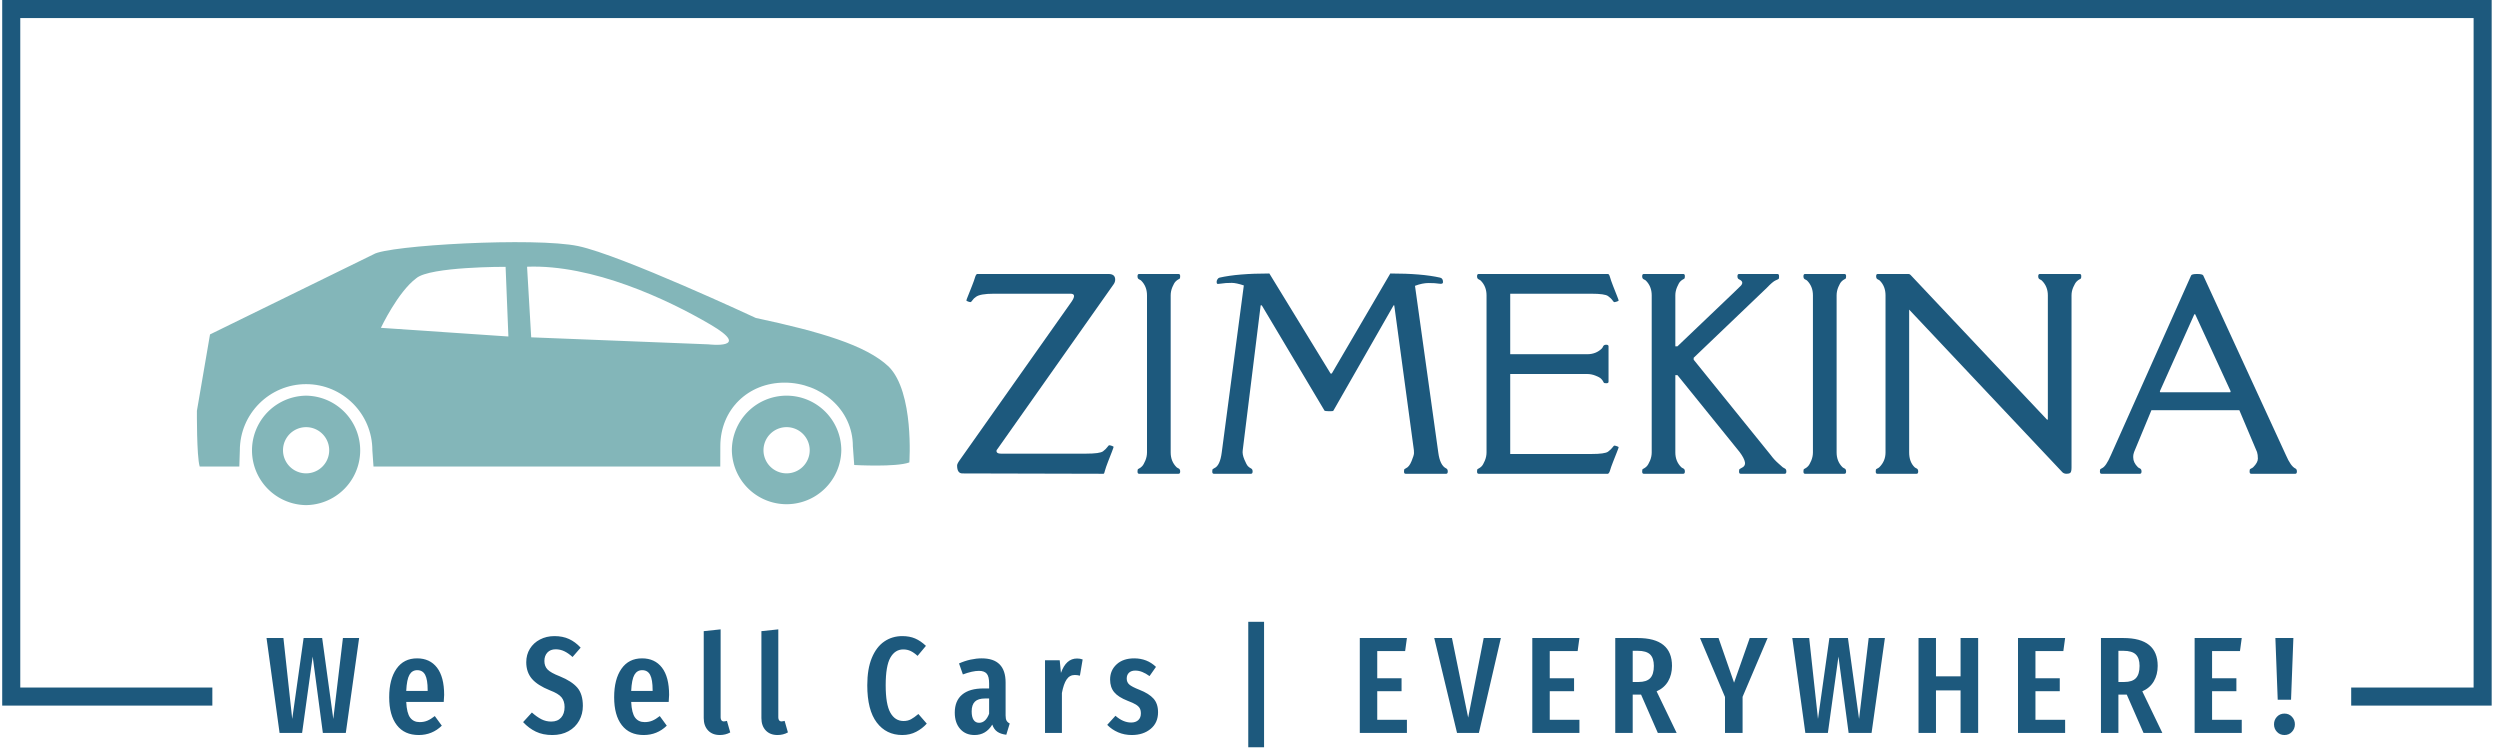 <svg xmlns="http://www.w3.org/2000/svg" version="1.1" xmlns:xlink="http://www.w3.org/1999/xlink" xmlns:svgjs="http://svgjs.dev/svgjs" width="1500" height="450" viewBox="0 0 1500 450"><g transform="matrix(1,0,0,1,-1.835,-0.823)"><svg viewBox="0 0 376 113" data-background-color="#ffffff" preserveAspectRatio="xMidYMid meet" height="450" width="1500" xmlns="http://www.w3.org/2000/svg" xmlns:xlink="http://www.w3.org/1999/xlink"><g id="tight-bounds" transform="matrix(1,0,0,1,0.46,0.207)"><svg viewBox="0 0 375.08 112.586" height="112.586" width="375.08"><g><svg></svg></g><g><svg viewBox="0 0 375.08 112.586" height="112.586" width="375.08"><g transform="matrix(1,0,0,1,-10.22,-70.444)"><path d="M10.22 176.756v-106.312h375.08v106.312h-21.167l0-2.722h18.445v-100.868h-369.636v100.868h28.939l0 2.722z" fill="#1d597d" fill-rule="nonzero" stroke="none" stroke-width="1" stroke-linecap="butt" stroke-linejoin="miter" stroke-miterlimit="10" stroke-dasharray="" stroke-dashoffset="0" font-family="none" font-weight="none" font-size="none" text-anchor="none" style="mix-blend-mode: normal" data-fill-palette-color="tertiary"></path><g><path transform="translate(49.755,180.876) scale(0.414,0.414)" d="M28.5-34.55h5.9l-4.85 34.55h-8.35l-3.7-27.8-3.85 27.8h-8.2l-4.75-34.55h6.15l3.2 29.45 4.15-29.45h6.75l4.05 29.45zM65.34-13.85c0 0.3-0.05 1.15-0.15 2.55v0h-13.65c0.133 2.733 0.61 4.64 1.43 5.72 0.813 1.087 1.97 1.63 3.47 1.63v0c1.033 0 1.967-0.177 2.8-0.53 0.833-0.347 1.733-0.903 2.7-1.67v0l2.55 3.5c-2.333 2.267-5.133 3.4-8.4 3.4v0c-3.467 0-6.123-1.2-7.97-3.6-1.853-2.4-2.78-5.783-2.78-10.15v0c0-4.367 0.883-7.817 2.65-10.35 1.767-2.533 4.267-3.8 7.5-3.8v0c3.1 0 5.517 1.123 7.25 3.37 1.733 2.253 2.6 5.563 2.6 9.93zM59.34-15.3v-0.35c0-2.5-0.3-4.327-0.9-5.48-0.6-1.147-1.567-1.72-2.9-1.72v0c-1.233 0-2.173 0.557-2.82 1.67-0.653 1.12-1.047 3.08-1.18 5.88v0zM105.47-35.25c2 0 3.767 0.35 5.3 1.05 1.533 0.7 2.95 1.75 4.25 3.15v0l-2.95 3.4c-1.033-0.933-2.04-1.633-3.02-2.1-0.987-0.467-2.03-0.7-3.13-0.7v0c-1.267 0-2.267 0.39-3 1.17-0.733 0.787-1.1 1.813-1.1 3.08v0c0 1.267 0.383 2.3 1.15 3.1 0.767 0.8 2.267 1.633 4.5 2.5v0c2.867 1.167 4.977 2.533 6.33 4.1 1.347 1.567 2.02 3.783 2.02 6.65v0c0 1.967-0.45 3.757-1.35 5.37-0.9 1.62-2.19 2.897-3.87 3.83-1.687 0.933-3.647 1.4-5.88 1.4v0c-2.3 0-4.3-0.41-6-1.23-1.7-0.813-3.25-1.97-4.65-3.47v0l3.2-3.5c1.2 1.067 2.35 1.883 3.45 2.45 1.1 0.567 2.3 0.85 3.6 0.85v0c1.533 0 2.727-0.477 3.58-1.43 0.847-0.947 1.27-2.237 1.27-3.87v0c0-1.433-0.373-2.61-1.12-3.53-0.753-0.913-2.147-1.753-4.18-2.52v0c-3.067-1.233-5.273-2.65-6.62-4.25-1.353-1.6-2.03-3.6-2.03-6v0c0-1.833 0.443-3.467 1.33-4.9 0.88-1.433 2.103-2.557 3.67-3.37 1.567-0.82 3.317-1.23 5.25-1.23zM147.21-13.85c0 0.3-0.05 1.15-0.15 2.55v0h-13.65c0.133 2.733 0.61 4.64 1.43 5.72 0.813 1.087 1.97 1.63 3.47 1.63v0c1.033 0 1.967-0.177 2.8-0.53 0.833-0.347 1.733-0.903 2.7-1.67v0l2.55 3.5c-2.333 2.267-5.133 3.4-8.4 3.4v0c-3.467 0-6.123-1.2-7.97-3.6-1.853-2.4-2.78-5.783-2.78-10.15v0c0-4.367 0.883-7.817 2.65-10.35 1.767-2.533 4.267-3.8 7.5-3.8v0c3.1 0 5.517 1.123 7.25 3.37 1.733 2.253 2.6 5.563 2.6 9.93zM141.21-15.3v-0.35c0-2.5-0.3-4.327-0.9-5.48-0.6-1.147-1.567-1.72-2.9-1.72v0c-1.233 0-2.173 0.557-2.82 1.67-0.653 1.12-1.047 3.08-1.18 5.88v0zM165.66 0.75c-1.8 0-3.227-0.56-4.28-1.68-1.047-1.113-1.57-2.603-1.57-4.47v0-31.65l6.15-0.65v32.05c0 0.433 0.1 0.783 0.3 1.05 0.2 0.267 0.5 0.4 0.9 0.4v0c0.233 0 0.457-0.033 0.67-0.1 0.22-0.067 0.363-0.1 0.43-0.1v0l1.2 4.2c-1.133 0.633-2.4 0.95-3.8 0.95zM186.65 0.75c-1.8 0-3.227-0.56-4.28-1.68-1.047-1.113-1.57-2.603-1.57-4.47v0-31.65l6.15-0.65v32.05c0 0.433 0.1 0.783 0.3 1.05 0.2 0.267 0.5 0.4 0.9 0.4v0c0.233 0 0.457-0.033 0.67-0.1 0.22-0.067 0.363-0.1 0.43-0.1v0l1.2 4.2c-1.133 0.633-2.4 0.95-3.8 0.95zM232.08-35.25c1.767 0 3.323 0.29 4.67 0.87 1.353 0.587 2.663 1.48 3.93 2.68v0l-3.05 3.65c-0.867-0.8-1.71-1.393-2.53-1.78-0.813-0.38-1.703-0.57-2.67-0.57v0c-2 0-3.567 1-4.7 3-1.133 2-1.7 5.35-1.7 10.05v0c0 4.633 0.567 7.957 1.7 9.97 1.133 2.02 2.733 3.03 4.8 3.03v0c1.033 0 1.933-0.21 2.7-0.63 0.767-0.413 1.667-1.053 2.7-1.92v0l3.05 3.5c-1.067 1.2-2.35 2.19-3.85 2.97-1.5 0.787-3.183 1.18-5.05 1.18v0c-3.9 0-7-1.517-9.3-4.55-2.3-3.033-3.45-7.55-3.45-13.55v0c0-3.967 0.55-7.283 1.65-9.95 1.1-2.667 2.607-4.657 4.52-5.97 1.92-1.32 4.113-1.98 6.58-1.98zM269.67-6.4c0 0.867 0.117 1.507 0.35 1.92 0.233 0.42 0.617 0.763 1.15 1.03v0l-1.25 4.1c-1.367-0.167-2.457-0.533-3.27-1.1-0.82-0.567-1.43-1.433-1.83-2.6v0c-1.533 2.533-3.683 3.8-6.45 3.8v0c-2.2 0-3.95-0.743-5.25-2.23-1.3-1.48-1.95-3.453-1.95-5.92v0c0-2.867 0.893-5.05 2.68-6.55 1.78-1.5 4.37-2.25 7.77-2.25v0h2.05v-1.85c0-1.667-0.29-2.843-0.87-3.53-0.587-0.68-1.53-1.02-2.83-1.02v0c-1.567 0-3.517 0.433-5.85 1.3v0l-1.4-4c1.333-0.6 2.717-1.06 4.15-1.38 1.433-0.313 2.8-0.47 4.1-0.47v0c5.8 0 8.7 2.933 8.7 8.8v0zM260.02-3.7c1.6 0 2.817-1.1 3.65-3.3v0-5.55h-1.45c-1.7 0-2.94 0.383-3.72 1.15-0.787 0.767-1.18 1.95-1.18 3.55v0c0 1.367 0.233 2.4 0.7 3.1 0.467 0.7 1.133 1.05 2 1.05zM295.66-27.1c0.767 0 1.45 0.117 2.05 0.35v0l-1 5.9c-0.667-0.167-1.283-0.25-1.85-0.25v0c-1.267 0-2.267 0.55-3 1.65-0.733 1.1-1.3 2.733-1.7 4.9v0 14.55h-6.15v-26.45h5.35l0.45 4.6c1.233-3.5 3.183-5.25 5.85-5.25zM316.45-27.15c3.133 0 5.783 1.033 7.95 3.1v0l-2.35 3.35c-0.933-0.667-1.817-1.167-2.65-1.5-0.833-0.333-1.683-0.5-2.55-0.5v0c-0.967 0-1.723 0.257-2.27 0.77-0.553 0.52-0.83 1.23-0.83 2.13v0c0 0.9 0.31 1.623 0.93 2.17 0.613 0.553 1.853 1.197 3.72 1.93v0c2.3 0.9 4 1.967 5.1 3.2 1.1 1.233 1.65 2.883 1.65 4.95v0c0 2.567-0.9 4.59-2.7 6.07-1.8 1.487-4.083 2.23-6.85 2.23v0c-1.8 0-3.457-0.327-4.97-0.98-1.52-0.647-2.847-1.553-3.98-2.72v0l3-3.3c1.867 1.633 3.767 2.45 5.7 2.45v0c1.1 0 1.967-0.29 2.6-0.87 0.633-0.587 0.95-1.397 0.95-2.43v0c0-0.767-0.133-1.39-0.4-1.87-0.267-0.487-0.733-0.94-1.4-1.36-0.667-0.413-1.667-0.87-3-1.37v0c-2.3-0.9-3.94-1.95-4.92-3.15-0.987-1.2-1.48-2.733-1.48-4.6v0c0-2.233 0.793-4.077 2.38-5.53 1.58-1.447 3.703-2.17 6.37-2.17zM357.98-40.45h5.75v45.65h-5.75zM398.57-34.55h17.15l-0.65 4.75h-10.15v9.9h8.85v4.7h-8.85v10.4h10.8v4.8h-17.15zM443.66-34.55h6.25l-8 34.55h-7.95l-8.3-34.55h6.45l5.9 28.95zM461.35-34.55h17.15l-0.65 4.75h-10.15v9.9h8.85v4.7h-8.85v10.4h10.8v4.8h-17.15zM513.89 0h-6.85l-6.1-13.95h-0.6-2.45v13.95h-6.35v-34.55h8.15c8.333 0 12.5 3.383 12.5 10.15v0c0 2.1-0.467 3.96-1.4 5.58-0.933 1.613-2.333 2.837-4.2 3.67v0zM499.99-18.55c1.967 0 3.393-0.467 4.28-1.4 0.88-0.933 1.32-2.417 1.32-4.45v0c0-1.9-0.457-3.293-1.37-4.18-0.92-0.88-2.43-1.32-4.53-1.32v0h-1.8v11.35zM540.48-34.55h6.5l-9.1 21.4v13.15h-6.4v-13.1l-9.1-21.45h6.75l5.65 16.25zM583.77-34.55h5.9l-4.85 34.55h-8.35l-3.7-27.8-3.85 27.8h-8.2l-4.75-34.55h6.15l3.2 29.45 4.15-29.45h6.75l4.05 29.45zM623.61 0h-6.4v-15.5h-8.95v15.5h-6.35v-34.55h6.35v13.95h8.95v-13.95h6.4zM638.11-34.55h17.15l-0.65 4.75h-10.15v9.9h8.85v4.7h-8.85v10.4h10.8v4.8h-17.15zM690.65 0h-6.85l-6.1-13.95h-0.6-2.45v13.95h-6.35v-34.55h8.15c8.333 0 12.5 3.383 12.5 10.15v0c0 2.1-0.467 3.96-1.4 5.58-0.933 1.613-2.333 2.837-4.2 3.67v0zM676.75-18.55c1.967 0 3.39-0.467 4.27-1.4 0.887-0.933 1.33-2.417 1.33-4.45v0c0-1.9-0.46-3.293-1.38-4.18-0.913-0.88-2.42-1.32-4.52-1.32v0h-1.8v11.35zM702.39-34.55h17.15l-0.65 4.75h-10.15v9.9h8.85v4.7h-8.85v10.4h10.8v4.8h-17.15zM731.78-34.55h6.55l-0.85 22.45h-4.85zM735.08-7.05c1.1 0 2.007 0.383 2.72 1.15 0.72 0.767 1.08 1.683 1.08 2.75v0c0 1.067-0.36 1.983-1.08 2.75-0.713 0.767-1.62 1.15-2.72 1.15v0c-1.1 0-2.01-0.383-2.73-1.15-0.713-0.767-1.07-1.683-1.07-2.75v0c0-1.067 0.357-1.983 1.07-2.75 0.72-0.767 1.63-1.15 2.73-1.15z" fill="#1d597d" fill-rule="nonzero" stroke="none" stroke-width="1" stroke-linecap="butt" stroke-linejoin="miter" stroke-miterlimit="10" stroke-dasharray="" stroke-dashoffset="0" font-family="none" font-weight="none" font-size="none" text-anchor="none" style="mix-blend-mode: normal" data-fill-palette-color="secondary" id="text-1"></path></g></g><g transform="matrix(1,0,0,1,29.332,36.483)"><svg viewBox="0 0 316.416 39.62" height="39.62" width="316.416"><g><svg viewBox="0 0 495.909 62.096" height="39.62" width="316.416"><g transform="matrix(1,0,0,1,179.493,7.4)"><svg viewBox="0 0 316.416 47.297" height="47.297" width="316.416"><g id="textblocktransform"><svg viewBox="0 0 316.416 47.297" height="47.297" width="316.416" id="textblock"><g><svg viewBox="0 0 316.416 47.297" height="47.297" width="316.416"><g transform="matrix(1,0,0,1,0,0)"><svg width="316.416" viewBox="1.66 -40.09 268.17 40.09" height="47.297" data-palette-color="#1d597d"><path d="M5.66-39.99L31.96-39.99Q33.3-39.99 33.3-38.87L33.3-38.87Q33.3-38.38 33.01-37.96L33.01-37.96 9.72-4.93Q9.45-4.66 9.59-4.35 9.74-4.03 10.45-4.03L10.45-4.03 27.49-4.03Q30.25-4.03 30.87-4.5 31.49-4.98 31.74-5.35 31.98-5.71 32.13-5.71 32.28-5.71 32.63-5.59 32.98-5.47 32.98-5.37 32.98-5.27 32.64-4.39L32.64-4.39 31.86-2.39Q31.42-1.25 31.26-0.65 31.1-0.05 31.05-0.02 31.01 0 30.83 0L30.83 0 2.73-0.07Q1.66-0.07 1.66-1.66L1.66-1.66Q1.66-2 2.17-2.71L2.17-2.71 24.61-34.5Q25.63-36.04 24.37-36.04L24.37-36.04 9.01-36.04Q6.25-36.04 5.42-35.4L5.42-35.4Q4.98-35.11 4.74-34.74 4.49-34.38 4.36-34.36 4.22-34.35 3.87-34.47 3.52-34.59 3.52-34.7 3.52-34.81 3.86-35.64L3.86-35.64 4.64-37.6Q5.08-38.72 5.25-39.31 5.42-39.89 5.66-39.99L5.66-39.99ZM38.08-39.99L38.08-39.99 45.99-39.99Q46.31-39.99 46.31-39.56 46.31-39.14 46.2-39.05 46.09-38.96 45.9-38.88 45.7-38.79 45.4-38.49 45.09-38.18 44.75-37.37 44.41-36.55 44.41-35.72L44.41-35.72 44.41-4.27Q44.41-2.49 45.58-1.32L45.58-1.32Q45.68-1.22 45.99-1.07 46.31-0.93 46.31-0.46 46.31 0 45.99 0L45.99 0 38.08 0Q37.77 0 37.77-0.43 37.77-0.85 37.88-0.94 37.99-1.03 38.18-1.11 38.38-1.2 38.68-1.5 38.99-1.81 39.33-2.62 39.67-3.44 39.67-4.27L39.67-4.27 39.67-35.72Q39.67-37.5 38.5-38.67L38.5-38.67Q38.4-38.77 38.08-38.92 37.77-39.06 37.77-39.53 37.77-39.99 38.08-39.99ZM54.63-4.27L59.05-37.7Q57.51-38.21 56.64-38.21L56.64-38.21Q55.32-38.21 54.54-38.07 53.75-37.94 53.68-38.06 53.61-38.18 53.61-38.43 53.61-38.67 53.78-38.94 53.95-39.21 54.19-39.26L54.19-39.26Q57.83-40.09 64.16-40.09L64.16-40.09 76.41-20.07 76.66-20.07 88.37-40.09Q94.7-40.09 98.33-39.26L98.33-39.26Q98.92-39.14 98.92-38.35L98.92-38.35Q98.92-37.92 98.14-38.05 97.36-38.18 96.06-38.18 94.77-38.18 93.31-37.62L93.31-37.62 97.97-4.27Q98.31-1.66 99.56-1.07L99.56-1.07Q99.87-0.93 99.87-0.46 99.87 0 99.56 0L99.56 0 91.43 0Q91.11 0 91.11-0.43 91.11-0.85 91.22-0.94 91.33-1.03 91.52-1.12L91.52-1.12Q92.16-1.39 92.63-2.55 93.11-3.71 93.11-4.14 93.11-4.57 93.09-4.71L93.09-4.71 89.16-33.72 89.03-33.72 76.97-12.62Q76.9-12.5 76.08-12.52 75.26-12.55 75.21-12.62L75.21-12.62 62.64-33.72 62.42-33.72 58.83-4.71Q58.71-3.93 59.15-2.87 59.59-1.81 59.88-1.51 60.18-1.22 60.49-1.07 60.81-0.93 60.81-0.46 60.81 0 60.49 0L60.49 0 53.05 0Q52.73 0 52.73-0.43 52.73-0.85 52.84-0.94 52.95-1.03 53.14-1.12L53.14-1.12Q54.29-1.61 54.63-4.27L54.63-4.27ZM112.37-23.93L127.78-23.93Q129.56-23.93 130.73-25.1L130.73-25.1Q130.83-25.2 130.97-25.51 131.12-25.83 131.58-25.83 132.05-25.83 132.05-25.51L132.05-25.51 132.05-18.43Q132.05-18.12 131.62-18.12 131.19-18.12 131.11-18.23 131.02-18.33 130.94-18.53 130.85-18.73 130.55-19.03 130.24-19.34 129.42-19.65 128.61-19.97 127.78-19.97L127.78-19.97 112.37-19.97 112.37-3.96 128.58-3.96Q131.34-3.96 131.96-4.43 132.59-4.91 132.84-5.27 133.1-5.64 133.23-5.64 133.37-5.64 133.72-5.52 134.07-5.4 134.07-5.3 134.07-5.2 133.73-4.35L133.73-4.35 132.95-2.37Q132.51-1.25 132.35-0.67 132.19-0.1 131.93 0L131.93 0 106.05 0Q105.73 0 105.73-0.43 105.73-0.85 105.84-0.94 105.95-1.03 106.14-1.11 106.34-1.2 106.65-1.5 106.95-1.81 107.29-2.62 107.63-3.44 107.63-4.27L107.63-4.27 107.63-35.72Q107.63-37.5 106.46-38.67L106.46-38.67Q106.36-38.77 106.05-38.92 105.73-39.06 105.73-39.53 105.73-39.99 106.05-39.99L106.05-39.99 131.93-39.99Q132.17-39.99 132.34-39.37 132.51-38.75 132.95-37.62L132.95-37.62 133.73-35.64Q134.07-34.79 134.07-34.69 134.07-34.59 133.72-34.47 133.37-34.35 133.26-34.35 133.15-34.35 133.02-34.48 132.9-34.62 132.74-34.85 132.59-35.08 131.96-35.56 131.34-36.04 128.58-36.04L128.58-36.04 112.37-36.04 112.37-23.93ZM149.09-23.22L149.09-22.83 164.52-3.74Q165.2-2.81 166.03-2.09 166.86-1.37 166.93-1.29 167.01-1.22 167.32-1.07 167.64-0.93 167.64-0.46 167.64 0 167.32 0L167.32 0 158.49 0Q158.17 0 158.17-0.43 158.17-0.85 158.28-0.94 158.39-1.03 158.58-1.12L158.58-1.12Q159.49-1.51 159.35-2.31 159.22-3.1 158.29-4.35L158.29-4.35 145.84-19.75 145.42-19.75 145.42-4.27Q145.42-2.49 146.6-1.32L146.6-1.32Q146.69-1.22 147.01-1.07 147.33-0.93 147.33-0.46 147.33 0 147.01 0L147.01 0 139.1 0Q138.78 0 138.78-0.43 138.78-0.85 138.89-0.94 139-1.03 139.2-1.11 139.39-1.2 139.7-1.5 140-1.81 140.35-2.62 140.69-3.44 140.69-4.27L140.69-4.27 140.69-35.72Q140.69-37.5 139.52-38.67L139.52-38.67Q139.42-38.77 139.1-38.92 138.78-39.06 138.78-39.53 138.78-39.99 139.1-39.99L139.1-39.99 147.01-39.99Q147.33-39.99 147.33-39.56 147.33-39.14 147.22-39.05 147.11-38.96 146.91-38.88 146.72-38.79 146.41-38.49 146.11-38.18 145.77-37.37 145.42-36.55 145.42-35.72L145.42-35.72 145.42-25.51 145.84-25.51 156.9-36.06Q158.46-37.55 158.56-37.67L158.56-37.67Q159.22-38.45 158.17-38.92L158.17-38.92Q157.85-39.06 157.85-39.53 157.85-39.99 158.17-39.99L158.17-39.99 165.86-39.99Q166.18-39.99 166.18-39.55 166.18-39.11 166.12-39.03 166.05-38.94 165.49-38.71 164.93-38.48 163.69-37.18L163.69-37.18 149.09-23.22ZM171.37-39.99L171.37-39.99 179.28-39.99Q179.6-39.99 179.6-39.56 179.6-39.14 179.49-39.05 179.38-38.96 179.19-38.88 178.99-38.79 178.69-38.49 178.38-38.18 178.04-37.37 177.7-36.55 177.7-35.72L177.7-35.72 177.7-4.27Q177.7-2.49 178.87-1.32L178.87-1.32Q178.97-1.22 179.28-1.07 179.6-0.93 179.6-0.46 179.6 0 179.28 0L179.28 0 171.37 0Q171.06 0 171.06-0.43 171.06-0.85 171.17-0.94 171.28-1.03 171.47-1.11 171.67-1.2 171.97-1.5 172.28-1.81 172.62-2.62 172.96-3.44 172.96-4.27L172.96-4.27 172.96-35.72Q172.96-37.5 171.79-38.67L171.79-38.67Q171.69-38.77 171.37-38.92 171.06-39.06 171.06-39.53 171.06-39.99 171.37-39.99ZM185.92-39.99L192.1-39.99Q192.32-39.99 192.51-39.79L192.51-39.79 219.81-10.84 219.98-10.84 219.98-35.72Q219.98-37.48 218.78-38.67L218.78-38.67Q218.69-38.77 218.37-38.92 218.05-39.06 218.05-39.53 218.05-39.99 218.37-39.99L218.37-39.99 226.35-39.99Q226.67-39.99 226.67-39.56 226.67-39.14 226.56-39.05 226.45-38.96 226.25-38.88 226.06-38.79 225.74-38.48 225.42-38.16 225.07-37.35 224.72-36.55 224.72-35.72L224.72-35.72 224.72-1.29Q224.72-0.39 224.48-0.2 224.25 0 223.74 0 223.23 0 222.91-0.29L222.91-0.29 192.22-32.86 192.22-4.27Q192.22-2.39 193.3-1.32L193.3-1.32Q193.39-1.22 193.71-1.07 194.03-0.93 194.03-0.46 194.03 0 193.71 0L193.71 0 185.85 0Q185.53 0 185.53-0.43 185.53-0.85 185.64-0.94 185.75-1.03 185.95-1.11 186.14-1.2 186.26-1.32L186.26-1.32Q187.49-2.54 187.49-4.27L187.49-4.27 187.49-35.72Q187.49-37.52 186.34-38.67L186.34-38.67Q186.24-38.77 185.92-38.92 185.61-39.06 185.61-39.53 185.61-39.99 185.92-39.99L185.92-39.99ZM232.6-3.74L232.6-3.74Q232.6-3.74 248.66-39.7L248.66-39.7Q248.79-39.99 249.86-39.99 250.93-39.99 251.08-39.7L251.08-39.7 267.63-3.74Q268.59-1.51 269.51-1.07L269.51-1.07Q269.83-0.93 269.83-0.46 269.83 0 269.51 0L269.51 0 260.68 0Q260.36 0 260.36-0.43 260.36-0.85 260.47-0.94 260.58-1.03 260.77-1.11 260.97-1.2 261.09-1.32L261.09-1.32Q262.02-2.25 262.02-3.04 262.02-3.83 261.85-4.35L261.85-4.35 258.31-12.72 240.71-12.72 237.24-4.35Q237.07-3.83 237.07-3.56L237.07-3.56 237.07-3.3Q237.07-3.27 237.07-3.25L237.07-3.25Q237.07-2.25 238-1.32L238-1.32Q238.09-1.22 238.41-1.07 238.73-0.93 238.73-0.46 238.73 0 238.41 0L238.41 0 230.72 0Q230.4 0 230.4-0.43 230.4-0.85 230.51-0.94 230.62-1.03 230.82-1.12L230.82-1.12Q231.62-1.46 232.6-3.74ZM249.3-31.93L242.44-16.6Q242.39-16.53 242.41-16.42 242.44-16.31 242.51-16.31L242.51-16.31 256.45-16.31Q256.53-16.31 256.55-16.42 256.57-16.53 256.53-16.6L256.53-16.6 249.47-31.93 249.3-31.93Z" opacity="1" transform="matrix(1,0,0,1,0,0)" fill="#1d597d" class="wordmark-text-0" data-fill-palette-color="primary" id="text-0"></path></svg></g></svg></g></svg></g></svg></g><g><svg viewBox="0 0 168.327 62.096" height="62.096" width="168.327"><g><svg xmlns="http://www.w3.org/2000/svg" xmlns:xlink="http://www.w3.org/1999/xlink" version="1.1" x="0" y="0" viewBox="0.296 33.947 99.406 36.671" enable-background="new 0 33.947 100 36.669" xml:space="preserve" id="icon-0" width="168.327" height="62.096" class="icon-icon-0" data-fill-palette-color="accent"><g fill="#83b6b9" data-fill-palette-color="accent"><path d="M15.524 55.357A7.631 7.631 0 0 0 15.524 70.618 7.631 7.631 0 0 0 15.524 55.357M15.524 66.189A3.22 3.22 0 1 1 15.526 59.747 3.22 3.22 0 0 1 15.524 66.189" fill="#83b6b9" data-fill-palette-color="accent"></path><path d="M82.53 55.355A7.63 7.63 0 0 0 74.898 62.984 7.632 7.632 0 0 0 90.16 62.984 7.63 7.63 0 0 0 82.53 55.355M82.53 66.189A3.222 3.222 0 1 1 85.753 62.969 3.22 3.22 0 0 1 82.53 66.189" fill="#83b6b9" data-fill-palette-color="accent"></path><path d="M78.23 44.515S59.466 35.765 53.476 34.497C47.489 33.229 26.879 34.382 24.922 35.648L13.407 41.288 2.125 46.815 0.298 57.465S0.248 63.783 0.686 65.238H6.213L6.284 62.988C6.284 57.885 10.422 53.748 15.527 53.748 20.63 53.748 24.765 57.886 24.765 62.988L24.923 65.238H73.282L73.289 62.408C73.289 57.305 77.145 53.538 82.248 53.538S91.771 57.306 91.771 62.408L91.961 65.024S97.806 65.354 99.649 64.663C99.649 64.663 100.339 54.876 96.771 51.306 93.603 48.308 87.213 46.44 78.23 44.515M25.956 45.896S28.319 40.886 30.899 38.972C32.81 37.345 43.345 37.389 43.345 37.389L43.734 47.104zM71.613 48.198L46.915 47.22 46.338 37.374C55.492 37.03 65.914 41.923 71.901 45.434 77.89 48.946 71.613 48.198 71.613 48.198" fill="#83b6b9" data-fill-palette-color="accent"></path></g></svg></g></svg></g></svg></g></svg></g></svg></g><defs></defs></svg><rect width="375.08" height="112.586" fill="none" stroke="none" visibility="hidden"></rect></g></svg></g></svg>